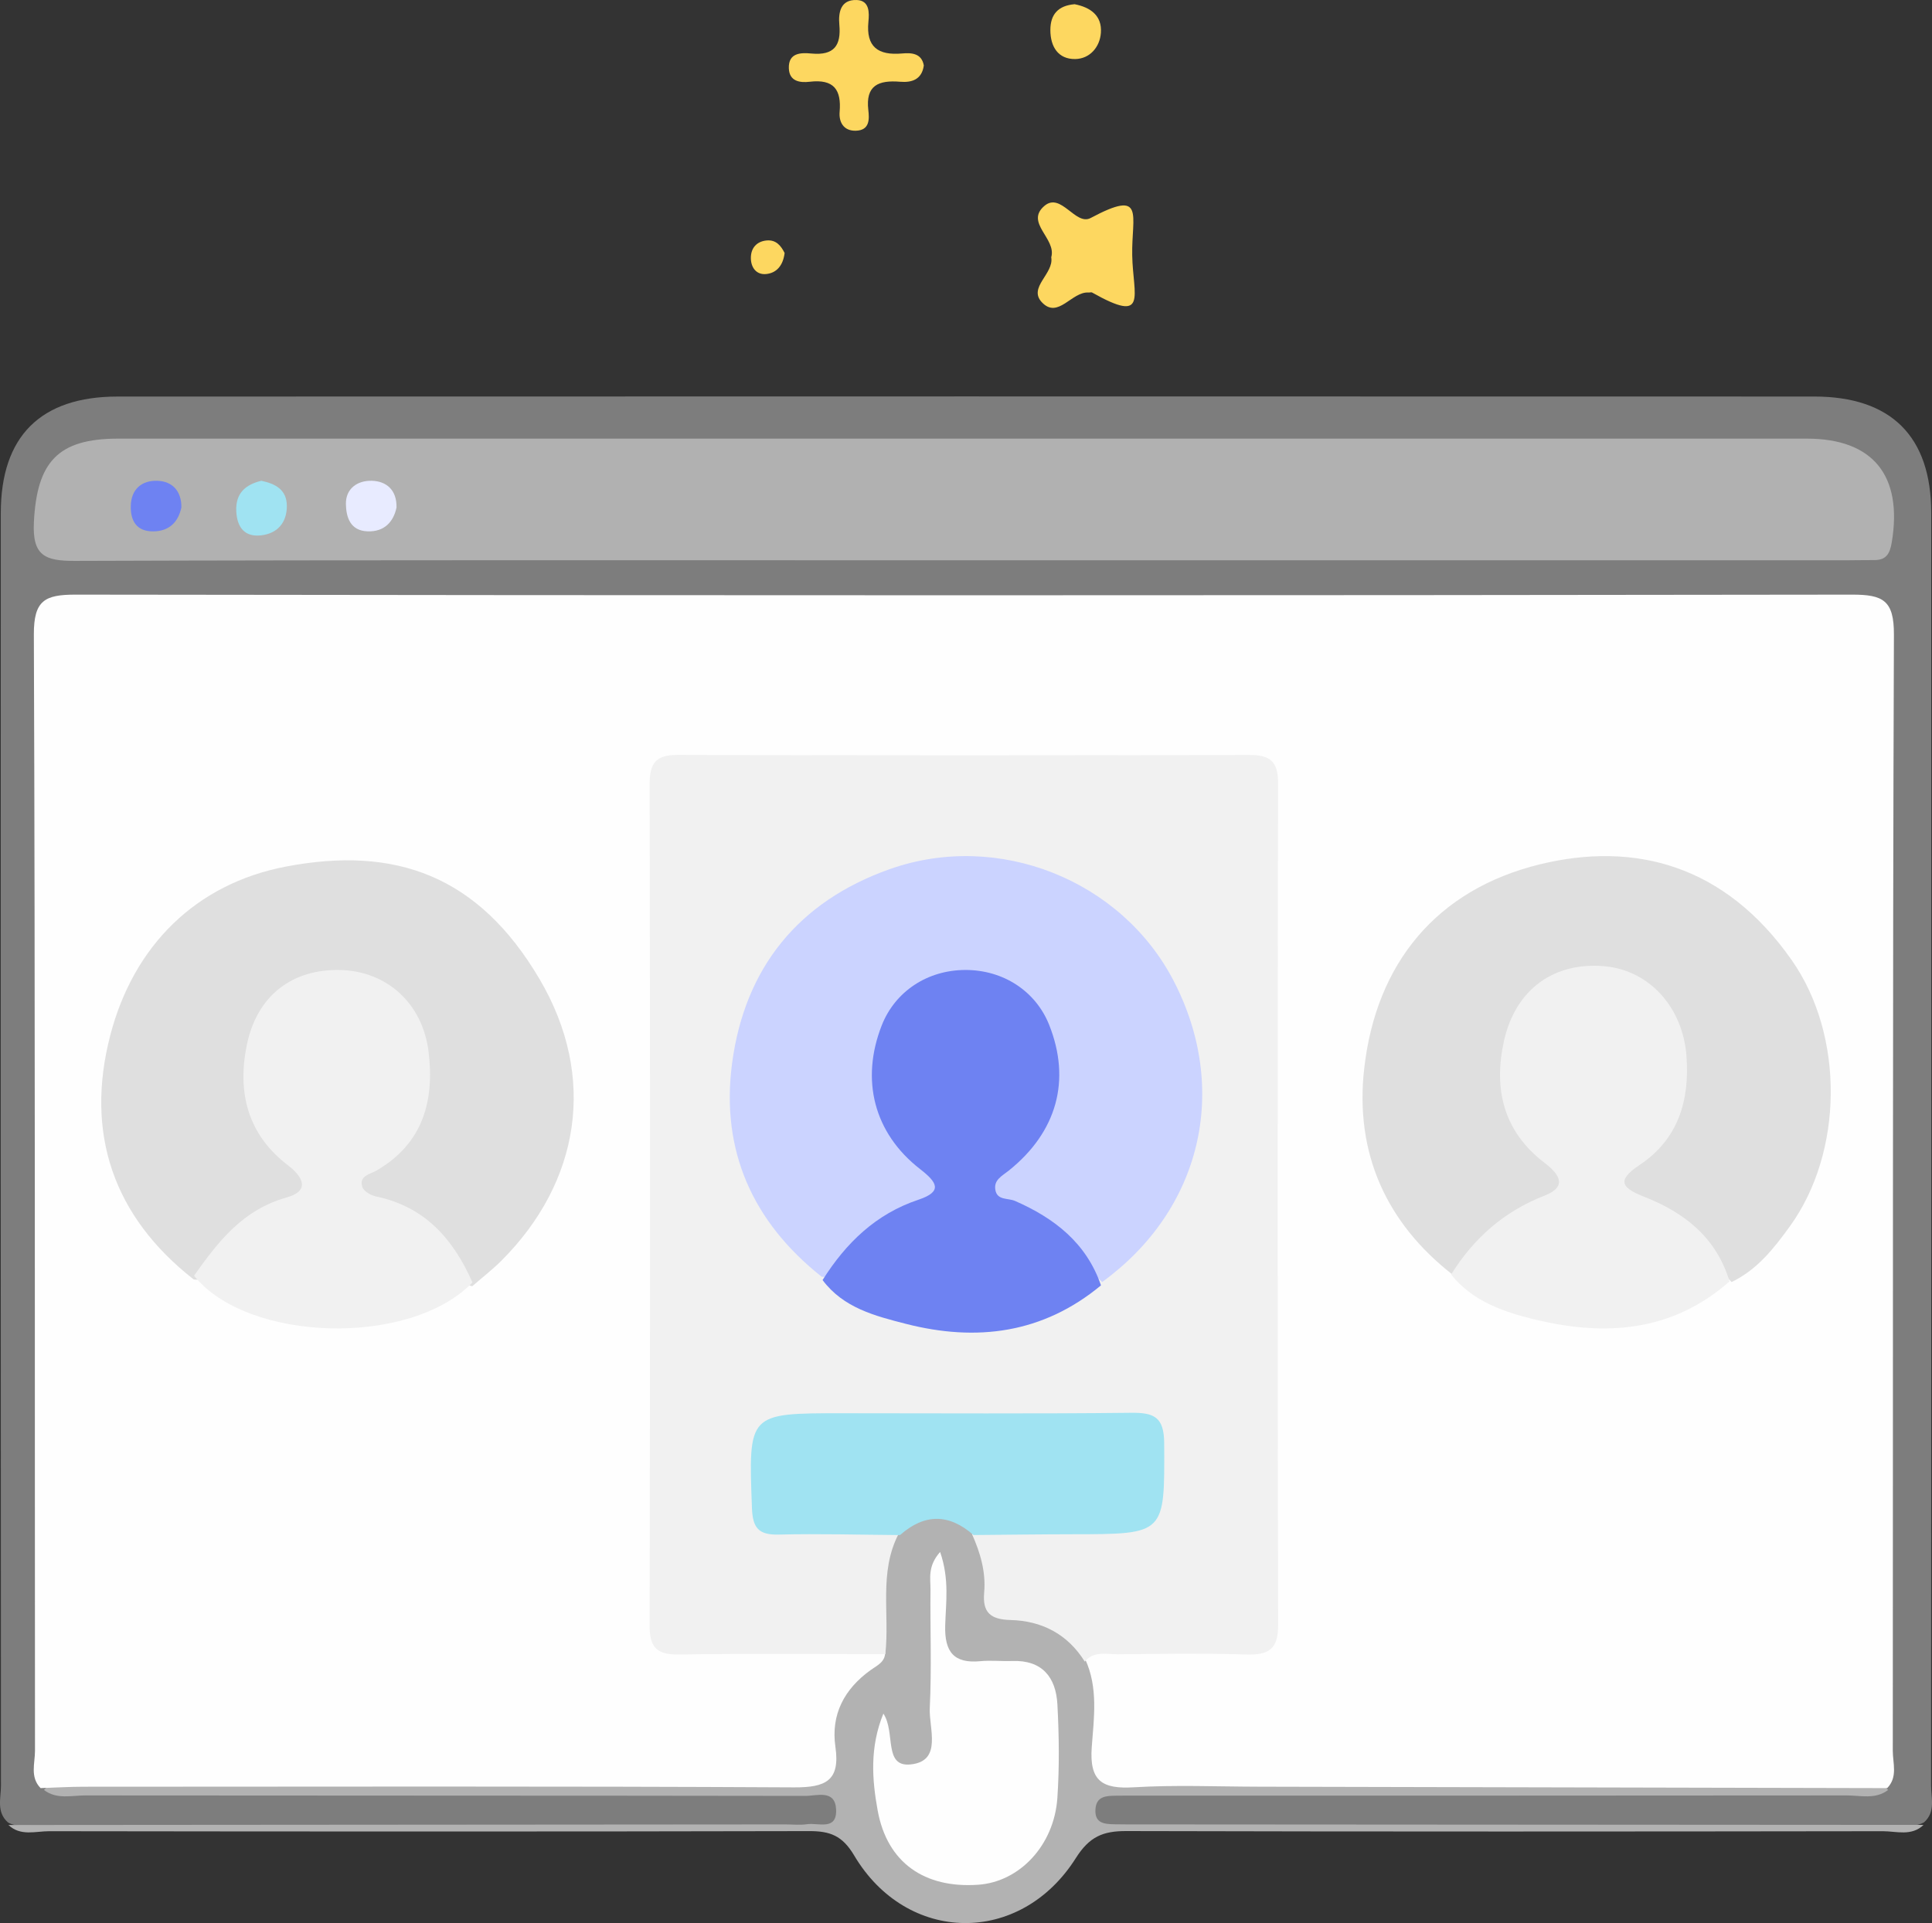 <?xml version="1.0" encoding="UTF-8"?>
<svg width="458px" height="456px" viewBox="0 0 458 456" version="1.1" xmlns="http://www.w3.org/2000/svg" xmlns:xlink="http://www.w3.org/1999/xlink">
    <rect x="0" y="0" width="458" height="456" fill="#333333" stroke="none"/>
    <!-- Generator: Sketch 48.2 (47327) - http://www.bohemiancoding.com/sketch -->
    <title>hire</title>
    <desc>Created with Sketch.</desc>
    <defs></defs>
    <g id="Page-1" stroke="none" stroke-width="1" fill="none" fill-rule="evenodd">
        <g id="hire">
            <path d="M1.895,432.145 C-0.908,429.669 0.227,426.351 0.227,423.407 C0.166,322.818 0.16,222.228 0.19,121.638 C0.197,103.472 9.607,94.034 27.886,94.031 C161.954,93.99 296.019,93.99 430.085,94.027 C448.336,94.034 457.811,103.503 457.814,121.618 C457.848,222.204 457.841,322.794 457.78,423.384 C457.777,426.33 458.898,429.649 456.106,432.125 C453.433,433.492 450.556,432.849 447.78,432.849 C387.94,432.893 328.1,432.883 268.26,432.883 C266.565,432.883 264.871,432.839 263.177,432.879 C260.659,432.937 258.683,432.254 258.344,429.402 C257.992,426.472 259.327,424.51 262.123,423.644 C265.698,422.538 269.398,422.88 273.058,422.876 C326.406,422.849 379.75,422.87 433.097,422.842 C436.998,422.842 441.088,423.519 444.293,420.37 C446.92,417.224 446.34,413.414 446.344,409.822 C446.404,325.003 446.411,240.188 446.354,155.366 C446.347,144.659 445.713,144.04 434.649,144.036 C297.466,143.989 160.284,143.986 23.097,144.04 C12.288,144.047 11.664,144.706 11.657,155.633 C11.606,240.452 11.61,325.27 11.674,410.089 C11.674,413.675 11.088,417.494 13.873,420.522 C17.191,423.533 21.281,422.839 25.175,422.842 C78.485,422.87 131.795,422.849 185.106,422.88 C188.755,422.88 192.462,422.528 196.02,423.695 C198.819,424.612 200.049,426.641 199.643,429.541 C199.24,432.423 197.156,432.944 194.692,432.879 C193.567,432.846 192.435,432.883 191.307,432.883 C130.382,432.883 69.454,432.886 8.53,432.863 C6.31,432.859 4.002,433.329 1.895,432.145" id="Fill-4" fill="#7D7D7D"></path>
            <path d="M447.6,424.436 C444.586,426.745 441.073,425.731 437.791,425.734 C382.016,425.795 326.238,425.778 270.459,425.778 C268.488,425.778 266.517,425.771 264.546,425.798 C262.229,425.838 259.875,425.889 259.685,429.057 C259.482,432.347 261.806,432.529 264.166,432.576 C266.419,432.627 268.674,432.607 270.927,432.607 L456,432.725 C453.145,435.475 449.565,434.214 446.337,434.218 C386.568,434.302 326.8,434.339 267.032,434.184 C261.487,434.167 258.276,435.468 255.018,440.622 C241.849,461.436 214.976,461.031 202.481,439.958 C199.69,435.253 196.767,434.184 191.825,434.194 C131.776,434.329 71.726,434.302 11.677,434.218 C8.446,434.214 4.872,435.465 2,432.745 C63.411,432.698 124.822,432.654 186.233,432.607 C187.923,432.607 189.647,432.809 191.297,432.559 C193.973,432.155 198.437,434.184 198.206,429.067 C197.986,424.247 193.658,425.852 190.941,425.848 C134.035,425.757 77.132,425.795 20.226,425.734 C16.944,425.731 13.428,426.745 10.417,424.436 C14.278,420.435 19.342,421.541 23.992,421.531 C75.896,421.433 127.796,421.477 179.699,421.463 C183.08,421.463 186.463,421.537 189.844,421.2 C193.055,420.877 195.507,419.461 195.382,416.08 C195.002,405.861 200.669,398.705 207.131,391.876 C208.425,385.091 207.142,378.134 208.53,371.366 C209.143,368.383 210.197,365.561 212.066,363.098 C219.85,356.521 223.511,356.373 231.647,362.275 C235.109,373.887 240.098,383.861 253.707,386.8 C256.982,387.508 258.869,391.771 260.583,395.068 C262.744,400.171 262.181,405.557 262.337,410.873 C262.618,420.499 263.292,421.305 273.213,421.366 C294.372,421.497 315.535,421.406 336.694,421.409 C369.138,421.416 401.583,421.355 434.028,421.47 C438.689,421.487 443.749,420.435 447.6,424.436" id="Fill-6" fill="#B2B2B2"></path>
            <path d="M249.208,61.005 C250.504,56.561 242.91,52.817 247.587,48.822 C251.515,45.463 254.953,53.611 258.545,51.695 C271.639,44.712 268.228,50.975 268.402,60.522 C268.577,70.177 272.276,76.909 258.891,69.363 C258.679,69.245 258.344,69.383 258.072,69.363 C254.063,69.069 250.823,75.76 246.983,71.674 C243.659,68.143 249.89,64.919 249.208,61.005" id="Fill-8" fill="#FDD760"></path>
            <path d="M219,15.53 C218.528,18.899 216.108,19.612 213.404,19.386 C208.262,18.959 205.151,20.239 205.845,26.109 C206.088,28.177 206.228,30.922 202.864,30.999 C199.927,31.062 198.844,28.884 199.042,26.533 C199.49,21.293 197.698,18.695 191.928,19.386 C189.623,19.659 187.121,19.292 187.005,16.224 C186.865,12.492 189.849,12.455 192.355,12.692 C197.753,13.202 199.414,10.774 198.977,5.895 C198.717,3.023 199.213,-0.139 203.103,0.005 C206.17,0.118 206.074,3.03 205.866,5.164 C205.284,11.094 208.101,13.192 213.865,12.678 C216.111,12.475 218.501,12.642 219,15.53" id="Fill-10" fill="#FDD760"></path>
            <path d="M254.744,1 C258.562,1.742 261.271,3.739 260.978,7.778 C260.732,11.18 258.34,13.94 254.913,13.999 C250.817,14.068 248.996,11.026 249,7.111 C249.004,3.406 250.849,1.33 254.744,1" id="Fill-12" fill="#FDD760"></path>
            <path d="M186,59.993 C185.629,63.012 184.056,64.737 181.631,64.98 C179.272,65.212 177.979,63.396 178,61.108 C178.018,58.838 179.345,57.279 181.645,57.029 C184.008,56.765 185.175,58.342 186,59.993" id="Fill-14" fill="#FDD760"></path>
            <path d="M447.379,424 C397.72,423.888 348.065,423.773 298.409,423.665 C288.533,423.645 278.63,423.215 268.791,423.807 C261.299,424.261 258.206,422.348 258.813,414.231 C259.328,407.356 260.366,400.139 257.243,393.41 C258.247,388.241 262.625,389.175 265.972,388.969 C273.868,388.495 281.791,388.898 289.703,388.759 C299.467,388.59 300.146,387.977 300.217,377.975 C300.342,360.207 300.257,342.439 300.257,324.675 C300.257,280.962 300.288,237.252 300.241,193.541 C300.227,181.562 299.912,181.257 287.844,181.247 C248.004,181.207 208.164,181.2 168.323,181.251 C157.26,181.268 156.775,181.718 156.765,192.617 C156.714,254.095 156.711,315.576 156.768,377.054 C156.779,388.262 157.321,388.691 168.947,388.773 C178.837,388.84 188.727,388.725 198.617,388.823 C202.561,388.864 206.6,388.691 209.832,391.636 C209.944,394.087 207.953,394.883 206.387,396.013 C200.15,400.505 196.931,406.537 198.043,414.214 C199.21,422.25 195.751,423.865 188.245,423.824 C132.085,423.523 75.921,423.655 19.76,423.675 C16.379,423.678 12.998,423.888 9.62,424 C7.066,421.383 8.297,418.107 8.294,415.162 C8.219,326.936 8.355,238.71 8.026,150.488 C7.995,142.368 10.583,140.99 17.956,141 C158.318,141.203 298.68,141.203 439.039,141 C446.416,140.99 449.003,142.368 448.973,150.488 C448.644,238.71 448.78,326.936 448.705,415.162 C448.705,418.107 449.933,421.383 447.379,424" id="Fill-16" fill="#FEFEFE"></path>
            <path d="M227.656,132.857 C157.686,132.857 87.715,132.763 17.745,133 C10.696,133.027 7.641,131.791 8.033,123.857 C8.738,109.55 13.7,104.012 27.988,104.009 C161.439,103.995 294.893,103.999 428.34,104.009 C444.023,104.009 451.096,112.786 448.461,128.61 C448.02,131.239 447.18,132.82 444.338,132.807 C442.079,132.796 439.823,132.857 437.567,132.857 C367.593,132.857 297.623,132.857 227.656,132.857" id="Fill-18" fill="#B1B1B1"></path>
            <path d="M209.876,392.231 C193.531,392.227 177.186,392.078 160.845,392.312 C155.718,392.386 153.99,390.641 154,385.488 C154.125,318.964 154.122,252.439 154.003,185.915 C153.997,180.868 155.529,178.983 160.76,179 C205.845,179.152 250.932,179.142 296.016,179.01 C300.994,178.997 302.993,180.418 302.983,185.712 C302.848,252.233 302.834,318.757 303,385.282 C303.013,391.08 300.754,392.467 295.489,392.312 C285.353,392.014 275.201,392.173 265.058,392.264 C262.349,392.288 259.34,391.398 257.155,394 C253.107,387.484 246.969,384.328 239.576,384.142 C234.807,384.023 232.883,382.356 233.306,377.643 C233.745,372.748 232.382,368.17 230.414,363.749 C233.099,360.44 236.945,360.917 240.519,360.826 C248.653,360.613 256.796,360.714 264.933,360.745 C270.469,360.768 273.408,358.566 273.09,352.764 C273.016,351.367 273.124,349.956 273.117,348.555 C273.06,338.207 272.475,337.496 262.221,337.462 C239.204,337.371 216.19,337.401 193.173,337.445 C180.977,337.466 180.457,338.01 180.48,349.378 C180.497,360.251 180.961,360.376 192.797,360.866 C199.575,361.147 206.896,358.546 213.004,363.755 C208.303,372.846 210.934,382.741 209.876,392.231" id="Fill-20" fill="#F1F1F1"></path>
            <path d="M213.36,364 C203.775,363.929 194.188,363.649 184.613,363.882 C179.823,364 178.429,362.311 178.256,357.581 C177.428,335.104 177.289,335.111 199.54,335.111 C222.376,335.111 245.212,335.26 268.045,335.003 C273.562,334.939 275.958,335.959 275.985,342.253 C276.083,363.794 276.337,363.78 254.451,363.804 C246.558,363.814 238.665,363.926 230.773,363.99 C224.971,358.878 219.162,358.868 213.36,364" id="Fill-22" fill="#A0E3F2"></path>
            <path d="M209.415,406.328 C212.355,410.774 209.368,419.039 215.854,418.385 C223.477,417.615 220.176,409.833 220.412,405.009 C220.869,395.664 220.492,386.281 220.58,376.912 C220.606,374.32 219.837,371.427 222.865,368 C225.117,374.521 224.216,380.115 224.068,385.467 C223.897,391.709 226.135,394.495 232.38,393.903 C234.88,393.661 237.421,393.947 239.938,393.855 C247.01,393.593 250.32,397.664 250.67,404.171 C251.06,411.53 251.16,418.957 250.663,426.302 C249.9,437.586 241.689,446.239 231.869,446.917 C219.165,447.793 210.332,441.698 208.07,429.358 C206.726,422.013 206.145,414.327 209.415,406.328" id="Fill-24" fill="#FEFEFE"></path>
            <path d="M45.917,303.38 C26.82,288.437 20.145,268.692 26.119,245.577 C31.663,224.137 46.546,209.534 67.779,205.485 C93.557,200.567 113.389,207.462 127.947,232.237 C141.584,255.447 137.465,280.313 118.896,298.905 C116.719,301.08 114.265,302.975 111.94,305 C108.836,304.204 107.801,301.355 106.2,299.102 C102.334,293.667 97.477,289.679 91.158,287.276 C82.012,283.798 81.812,281.419 89.658,274.991 C99.031,267.307 102.04,255.596 97.497,244.478 C94.448,237.022 87.668,232.468 79.68,232.513 C71.732,232.557 64.756,237.117 62.059,244.71 C58.231,255.46 59.727,265.217 68.026,273.64 C75.371,281.089 74.789,283.914 65.257,288.26 C60.001,290.659 55.638,293.97 52.216,298.691 C50.669,300.824 49.555,303.935 45.917,303.38" id="Fill-26" fill="#DFDFDF"></path>
            <path d="M344.482,302.351 C328.549,289.98 321.196,273.366 323.375,253.587 C326.157,228.307 340.681,210.901 365.05,204.951 C387.355,199.509 408.854,204.941 424.783,227.722 C437.307,245.638 436.983,273.24 424.329,290.755 C420.532,296.011 416.543,301.107 410.485,304 C403.653,296.596 397.402,288.776 387.521,284.676 C381.903,282.344 383.937,277.765 387.781,274.651 C393.801,269.772 397.399,263.718 397.937,255.892 C398.685,245.06 394.076,236.504 385.544,232.995 C378.059,229.915 369.209,231.951 363.923,237.965 C357.889,244.833 356.851,258.571 361.714,266.713 C363.626,269.912 366.488,272.247 368.932,274.964 C372.008,278.397 373.03,282.684 368.441,284.955 C359.93,289.161 352.668,294.59 346.84,302.059 C346.34,302.705 345.321,302.627 344.482,302.351" id="Fill-28" fill="#DFDFDF"></path>
            <path d="M344,302.211 C349.364,293.608 356.521,287.272 366.077,283.538 C371.833,281.296 369.525,278.316 366.067,275.67 C356.405,268.26 354.033,258.237 356.51,246.92 C359.221,234.567 368.452,227.983 380.492,229.128 C390.989,230.127 398.931,238.818 399.797,250.44 C400.579,260.972 397.848,270.146 388.641,276.268 C383.061,279.978 384.516,281.721 389.835,283.807 C399.334,287.537 406.914,293.496 410,303.859 C396.285,315.909 380.381,316.922 363.634,312.828 C356.253,311.027 349.056,308.513 344,302.211" id="Fill-30" fill="#F1F1F1"></path>
            <path d="M46,302.5 C51.681,294.443 57.552,286.858 67.892,283.964 C73.62,282.361 71.844,279.063 68.213,276.281 C58.621,268.924 56.222,258.907 58.516,247.748 C60.922,236.049 69.323,229.714 80.715,230.01 C91.624,230.29 100.164,237.811 101.596,249.395 C103.023,260.962 100.313,271.144 89.279,277.544 C87.73,278.44 85.009,278.814 85.899,281.472 C86.234,282.482 87.909,283.452 89.13,283.705 C100.75,286.117 107.493,293.844 112,304.104 C97.17,319.45 58.668,318.288 46,302.5" id="Fill-32" fill="#F1F1F1"></path>
            <path d="M61.949,114 C65.167,114.684 67.986,116.028 68,119.959 C68.014,123.98 65.711,126.521 61.862,126.949 C58.02,127.377 56.196,125.061 56.012,121.24 C55.811,116.993 58.124,114.94 61.949,114" id="Fill-34" fill="#A0E3F2"></path>
            <path d="M43,120.305 C42.323,123.587 40.272,126 36.277,126 C32.331,126 30.95,123.472 31.001,120.039 C31.06,116.042 33.57,113.85 37.392,114.008 C40.783,114.15 43.034,116.358 43,120.305" id="Fill-36" fill="#6E82F2"></path>
            <path d="M93.998,120.331 C93.323,123.601 91.227,126.14 87.133,125.994 C83.06,125.849 82.061,122.688 82.001,119.541 C81.931,115.806 84.786,113.901 88.174,114.004 C91.58,114.106 94.088,116.166 93.998,120.331" id="Fill-38" fill="#E8EBFF"></path>
            <path d="M194.787,302.741 C178.424,289.78 170.82,272.809 173.542,252.167 C176.529,229.509 189.278,213.76 210.898,206.099 C236.7,196.957 265.859,208.706 278.234,232.599 C291.579,258.371 284.801,286.914 261.273,304 C253.807,296.832 247.628,288.231 237.023,284.763 C233.304,283.544 234.025,279.78 236.22,276.921 C237.785,274.889 240.003,273.511 241.78,271.683 C249.357,263.868 251.096,250.179 245.471,240.911 C241.626,234.58 235.733,231.466 228.38,231.701 C221.048,231.936 215.321,235.288 211.871,241.895 C206.693,251.802 208.857,264.546 216.904,272.462 C225.621,281.029 225.451,282.074 214.416,287.618 C209.044,290.318 204.134,293.531 200.629,298.629 C199.258,300.62 198.009,303.2 194.787,302.741" id="Fill-40" fill="#CBD3FF"></path>
            <path d="M195,303.526 C200.55,294.732 207.629,287.852 217.712,284.485 C223.606,282.521 222.106,280.314 218.097,277.199 C207.153,268.688 203.971,256.051 209.017,243.162 C212.165,235.117 219.819,230.031 228.811,230 C237.816,229.969 245.523,235.008 248.709,243.005 C253.937,256.126 250.59,268.396 239.136,277.577 C237.566,278.834 235.586,279.749 235.948,282.078 C236.353,284.706 238.934,284.029 240.629,284.771 C249.911,288.836 257.521,294.691 261,304.786 C247.212,316.231 231.472,318.199 214.746,313.91 C207.481,312.047 199.935,310.148 195,303.526" id="Fill-42" fill="#6E82F2"></path>
        </g>
    </g>
</svg>